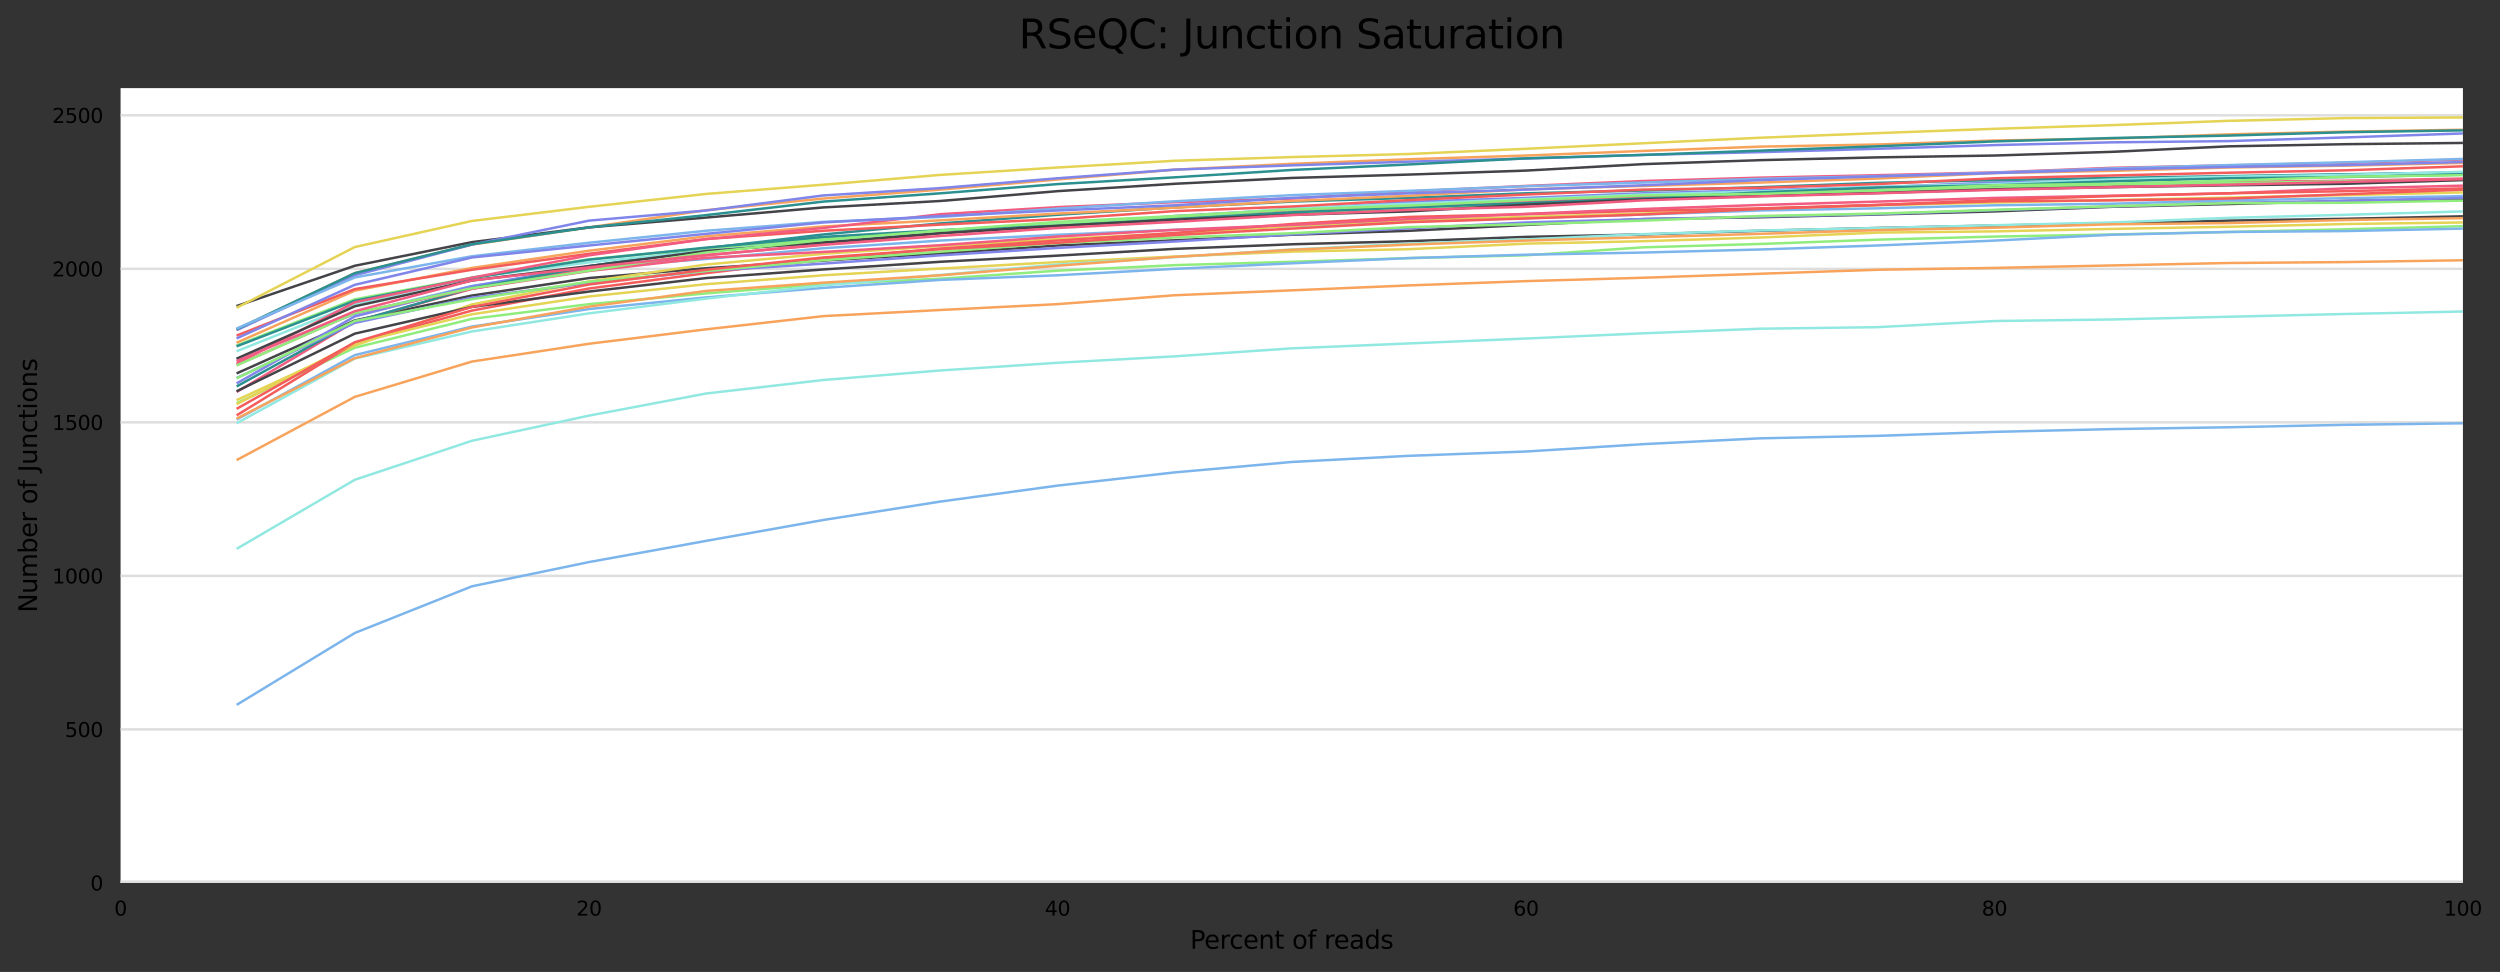 <?xml version="1.0" encoding="utf-8" standalone="no"?>
<!DOCTYPE svg PUBLIC "-//W3C//DTD SVG 1.1//EN"
  "http://www.w3.org/Graphics/SVG/1.1/DTD/svg11.dtd">
<svg xmlns:xlink="http://www.w3.org/1999/xlink" width="1000.178pt" height="388.845pt" viewBox="0 0 1000.178 388.845" xmlns="http://www.w3.org/2000/svg" version="1.1">
 <rect x="0" y="0" width="1000.178" height="388.845" fill="#333333" stroke="none"/>
 <defs>
  <style type="text/css">*{stroke-linejoin: round; stroke-linecap: butt}</style>
 </defs>
 <g id="figure_1">
  <g id="axes_1">
   <g id="patch_1">
    <path d="M 48.238 353.224 
L 985.343 353.224 
L 985.343 35.256 
L 48.238 35.256 
z
" style="fill: #ffffff"/>
   </g>
   <g id="matplotlib.axis_1">
    <g id="xtick_1">
     <g id="text_1">
      <!-- 0 -->
      <g transform="translate(45.693 366.303)scale(0.08 -0.08)">
       <defs>
        <path id="DejaVuSans-30" d="M 2034 4250 
Q 1547 4250 1301 3770 
Q 1056 3291 1056 2328 
Q 1056 1369 1301 889 
Q 1547 409 2034 409 
Q 2525 409 2770 889 
Q 3016 1369 3016 2328 
Q 3016 3291 2770 3770 
Q 2525 4250 2034 4250 
z
M 2034 4750 
Q 2819 4750 3233 4129 
Q 3647 3509 3647 2328 
Q 3647 1150 3233 529 
Q 2819 -91 2034 -91 
Q 1250 -91 836 529 
Q 422 1150 422 2328 
Q 422 3509 836 4129 
Q 1250 4750 2034 4750 
z
" transform="scale(0.016)"/>
       </defs>
       <use xlink:href="#DejaVuSans-30"/>
      </g>
     </g>
    </g>
    <g id="xtick_2">
     <g id="text_2">
      <!-- 20 -->
      <g transform="translate(230.569 366.303)scale(0.08 -0.08)">
       <defs>
        <path id="DejaVuSans-32" d="M 1228 531 
L 3431 531 
L 3431 0 
L 469 0 
L 469 531 
Q 828 903 1448 1529 
Q 2069 2156 2228 2338 
Q 2531 2678 2651 2914 
Q 2772 3150 2772 3378 
Q 2772 3750 2511 3984 
Q 2250 4219 1831 4219 
Q 1534 4219 1204 4116 
Q 875 4013 500 3803 
L 500 4441 
Q 881 4594 1212 4672 
Q 1544 4750 1819 4750 
Q 2544 4750 2975 4387 
Q 3406 4025 3406 3419 
Q 3406 3131 3298 2873 
Q 3191 2616 2906 2266 
Q 2828 2175 2409 1742 
Q 1991 1309 1228 531 
z
" transform="scale(0.016)"/>
       </defs>
       <use xlink:href="#DejaVuSans-32"/>
       <use xlink:href="#DejaVuSans-30" x="63.623"/>
      </g>
     </g>
    </g>
    <g id="xtick_3">
     <g id="text_3">
      <!-- 40 -->
      <g transform="translate(417.99 366.303)scale(0.08 -0.08)">
       <defs>
        <path id="DejaVuSans-34" d="M 2419 4116 
L 825 1625 
L 2419 1625 
L 2419 4116 
z
M 2253 4666 
L 3047 4666 
L 3047 1625 
L 3713 1625 
L 3713 1100 
L 3047 1100 
L 3047 0 
L 2419 0 
L 2419 1100 
L 313 1100 
L 313 1709 
L 2253 4666 
z
" transform="scale(0.016)"/>
       </defs>
       <use xlink:href="#DejaVuSans-34"/>
       <use xlink:href="#DejaVuSans-30" x="63.623"/>
      </g>
     </g>
    </g>
    <g id="xtick_4">
     <g id="text_4">
      <!-- 60 -->
      <g transform="translate(605.411 366.303)scale(0.08 -0.08)">
       <defs>
        <path id="DejaVuSans-36" d="M 2113 2584 
Q 1688 2584 1439 2293 
Q 1191 2003 1191 1497 
Q 1191 994 1439 701 
Q 1688 409 2113 409 
Q 2538 409 2786 701 
Q 3034 994 3034 1497 
Q 3034 2003 2786 2293 
Q 2538 2584 2113 2584 
z
M 3366 4563 
L 3366 3988 
Q 3128 4100 2886 4159 
Q 2644 4219 2406 4219 
Q 1781 4219 1451 3797 
Q 1122 3375 1075 2522 
Q 1259 2794 1537 2939 
Q 1816 3084 2150 3084 
Q 2853 3084 3261 2657 
Q 3669 2231 3669 1497 
Q 3669 778 3244 343 
Q 2819 -91 2113 -91 
Q 1303 -91 875 529 
Q 447 1150 447 2328 
Q 447 3434 972 4092 
Q 1497 4750 2381 4750 
Q 2619 4750 2861 4703 
Q 3103 4656 3366 4563 
z
" transform="scale(0.016)"/>
       </defs>
       <use xlink:href="#DejaVuSans-36"/>
       <use xlink:href="#DejaVuSans-30" x="63.623"/>
      </g>
     </g>
    </g>
    <g id="xtick_5">
     <g id="text_5">
      <!-- 80 -->
      <g transform="translate(792.832 366.303)scale(0.08 -0.08)">
       <defs>
        <path id="DejaVuSans-38" d="M 2034 2216 
Q 1584 2216 1326 1975 
Q 1069 1734 1069 1313 
Q 1069 891 1326 650 
Q 1584 409 2034 409 
Q 2484 409 2743 651 
Q 3003 894 3003 1313 
Q 3003 1734 2745 1975 
Q 2488 2216 2034 2216 
z
M 1403 2484 
Q 997 2584 770 2862 
Q 544 3141 544 3541 
Q 544 4100 942 4425 
Q 1341 4750 2034 4750 
Q 2731 4750 3128 4425 
Q 3525 4100 3525 3541 
Q 3525 3141 3298 2862 
Q 3072 2584 2669 2484 
Q 3125 2378 3379 2068 
Q 3634 1759 3634 1313 
Q 3634 634 3220 271 
Q 2806 -91 2034 -91 
Q 1263 -91 848 271 
Q 434 634 434 1313 
Q 434 1759 690 2068 
Q 947 2378 1403 2484 
z
M 1172 3481 
Q 1172 3119 1398 2916 
Q 1625 2713 2034 2713 
Q 2441 2713 2670 2916 
Q 2900 3119 2900 3481 
Q 2900 3844 2670 4047 
Q 2441 4250 2034 4250 
Q 1625 4250 1398 4047 
Q 1172 3844 1172 3481 
z
" transform="scale(0.016)"/>
       </defs>
       <use xlink:href="#DejaVuSans-38"/>
       <use xlink:href="#DejaVuSans-30" x="63.623"/>
      </g>
     </g>
    </g>
    <g id="xtick_6">
     <g id="text_6">
      <!-- 100 -->
      <g transform="translate(977.708 366.303)scale(0.08 -0.08)">
       <defs>
        <path id="DejaVuSans-31" d="M 794 531 
L 1825 531 
L 1825 4091 
L 703 3866 
L 703 4441 
L 1819 4666 
L 2450 4666 
L 2450 531 
L 3481 531 
L 3481 0 
L 794 0 
L 794 531 
z
" transform="scale(0.016)"/>
       </defs>
       <use xlink:href="#DejaVuSans-31"/>
       <use xlink:href="#DejaVuSans-30" x="63.623"/>
       <use xlink:href="#DejaVuSans-30" x="127.246"/>
      </g>
     </g>
    </g>
    <g id="text_7">
     <!-- Percent of reads -->
     <g transform="translate(476.123 379.565)scale(0.1 -0.1)">
      <defs>
       <path id="DejaVuSans-50" d="M 1259 4147 
L 1259 2394 
L 2053 2394 
Q 2494 2394 2734 2622 
Q 2975 2850 2975 3272 
Q 2975 3691 2734 3919 
Q 2494 4147 2053 4147 
L 1259 4147 
z
M 628 4666 
L 2053 4666 
Q 2838 4666 3239 4311 
Q 3641 3956 3641 3272 
Q 3641 2581 3239 2228 
Q 2838 1875 2053 1875 
L 1259 1875 
L 1259 0 
L 628 0 
L 628 4666 
z
" transform="scale(0.016)"/>
       <path id="DejaVuSans-65" d="M 3597 1894 
L 3597 1613 
L 953 1613 
Q 991 1019 1311 708 
Q 1631 397 2203 397 
Q 2534 397 2845 478 
Q 3156 559 3463 722 
L 3463 178 
Q 3153 47 2828 -22 
Q 2503 -91 2169 -91 
Q 1331 -91 842 396 
Q 353 884 353 1716 
Q 353 2575 817 3079 
Q 1281 3584 2069 3584 
Q 2775 3584 3186 3129 
Q 3597 2675 3597 1894 
z
M 3022 2063 
Q 3016 2534 2758 2815 
Q 2500 3097 2075 3097 
Q 1594 3097 1305 2825 
Q 1016 2553 972 2059 
L 3022 2063 
z
" transform="scale(0.016)"/>
       <path id="DejaVuSans-72" d="M 2631 2963 
Q 2534 3019 2420 3045 
Q 2306 3072 2169 3072 
Q 1681 3072 1420 2755 
Q 1159 2438 1159 1844 
L 1159 0 
L 581 0 
L 581 3500 
L 1159 3500 
L 1159 2956 
Q 1341 3275 1631 3429 
Q 1922 3584 2338 3584 
Q 2397 3584 2469 3576 
Q 2541 3569 2628 3553 
L 2631 2963 
z
" transform="scale(0.016)"/>
       <path id="DejaVuSans-63" d="M 3122 3366 
L 3122 2828 
Q 2878 2963 2633 3030 
Q 2388 3097 2138 3097 
Q 1578 3097 1268 2742 
Q 959 2388 959 1747 
Q 959 1106 1268 751 
Q 1578 397 2138 397 
Q 2388 397 2633 464 
Q 2878 531 3122 666 
L 3122 134 
Q 2881 22 2623 -34 
Q 2366 -91 2075 -91 
Q 1284 -91 818 406 
Q 353 903 353 1747 
Q 353 2603 823 3093 
Q 1294 3584 2113 3584 
Q 2378 3584 2631 3529 
Q 2884 3475 3122 3366 
z
" transform="scale(0.016)"/>
       <path id="DejaVuSans-6e" d="M 3513 2113 
L 3513 0 
L 2938 0 
L 2938 2094 
Q 2938 2591 2744 2837 
Q 2550 3084 2163 3084 
Q 1697 3084 1428 2787 
Q 1159 2491 1159 1978 
L 1159 0 
L 581 0 
L 581 3500 
L 1159 3500 
L 1159 2956 
Q 1366 3272 1645 3428 
Q 1925 3584 2291 3584 
Q 2894 3584 3203 3211 
Q 3513 2838 3513 2113 
z
" transform="scale(0.016)"/>
       <path id="DejaVuSans-74" d="M 1172 4494 
L 1172 3500 
L 2356 3500 
L 2356 3053 
L 1172 3053 
L 1172 1153 
Q 1172 725 1289 603 
Q 1406 481 1766 481 
L 2356 481 
L 2356 0 
L 1766 0 
Q 1100 0 847 248 
Q 594 497 594 1153 
L 594 3053 
L 172 3053 
L 172 3500 
L 594 3500 
L 594 4494 
L 1172 4494 
z
" transform="scale(0.016)"/>
       <path id="DejaVuSans-20" transform="scale(0.016)"/>
       <path id="DejaVuSans-6f" d="M 1959 3097 
Q 1497 3097 1228 2736 
Q 959 2375 959 1747 
Q 959 1119 1226 758 
Q 1494 397 1959 397 
Q 2419 397 2687 759 
Q 2956 1122 2956 1747 
Q 2956 2369 2687 2733 
Q 2419 3097 1959 3097 
z
M 1959 3584 
Q 2709 3584 3137 3096 
Q 3566 2609 3566 1747 
Q 3566 888 3137 398 
Q 2709 -91 1959 -91 
Q 1206 -91 779 398 
Q 353 888 353 1747 
Q 353 2609 779 3096 
Q 1206 3584 1959 3584 
z
" transform="scale(0.016)"/>
       <path id="DejaVuSans-66" d="M 2375 4863 
L 2375 4384 
L 1825 4384 
Q 1516 4384 1395 4259 
Q 1275 4134 1275 3809 
L 1275 3500 
L 2222 3500 
L 2222 3053 
L 1275 3053 
L 1275 0 
L 697 0 
L 697 3053 
L 147 3053 
L 147 3500 
L 697 3500 
L 697 3744 
Q 697 4328 969 4595 
Q 1241 4863 1831 4863 
L 2375 4863 
z
" transform="scale(0.016)"/>
       <path id="DejaVuSans-61" d="M 2194 1759 
Q 1497 1759 1228 1600 
Q 959 1441 959 1056 
Q 959 750 1161 570 
Q 1363 391 1709 391 
Q 2188 391 2477 730 
Q 2766 1069 2766 1631 
L 2766 1759 
L 2194 1759 
z
M 3341 1997 
L 3341 0 
L 2766 0 
L 2766 531 
Q 2569 213 2275 61 
Q 1981 -91 1556 -91 
Q 1019 -91 701 211 
Q 384 513 384 1019 
Q 384 1609 779 1909 
Q 1175 2209 1959 2209 
L 2766 2209 
L 2766 2266 
Q 2766 2663 2505 2880 
Q 2244 3097 1772 3097 
Q 1472 3097 1187 3025 
Q 903 2953 641 2809 
L 641 3341 
Q 956 3463 1253 3523 
Q 1550 3584 1831 3584 
Q 2591 3584 2966 3190 
Q 3341 2797 3341 1997 
z
" transform="scale(0.016)"/>
       <path id="DejaVuSans-64" d="M 2906 2969 
L 2906 4863 
L 3481 4863 
L 3481 0 
L 2906 0 
L 2906 525 
Q 2725 213 2448 61 
Q 2172 -91 1784 -91 
Q 1150 -91 751 415 
Q 353 922 353 1747 
Q 353 2572 751 3078 
Q 1150 3584 1784 3584 
Q 2172 3584 2448 3432 
Q 2725 3281 2906 2969 
z
M 947 1747 
Q 947 1113 1208 752 
Q 1469 391 1925 391 
Q 2381 391 2643 752 
Q 2906 1113 2906 1747 
Q 2906 2381 2643 2742 
Q 2381 3103 1925 3103 
Q 1469 3103 1208 2742 
Q 947 2381 947 1747 
z
" transform="scale(0.016)"/>
       <path id="DejaVuSans-73" d="M 2834 3397 
L 2834 2853 
Q 2591 2978 2328 3040 
Q 2066 3103 1784 3103 
Q 1356 3103 1142 2972 
Q 928 2841 928 2578 
Q 928 2378 1081 2264 
Q 1234 2150 1697 2047 
L 1894 2003 
Q 2506 1872 2764 1633 
Q 3022 1394 3022 966 
Q 3022 478 2636 193 
Q 2250 -91 1575 -91 
Q 1294 -91 989 -36 
Q 684 19 347 128 
L 347 722 
Q 666 556 975 473 
Q 1284 391 1588 391 
Q 1994 391 2212 530 
Q 2431 669 2431 922 
Q 2431 1156 2273 1281 
Q 2116 1406 1581 1522 
L 1381 1569 
Q 847 1681 609 1914 
Q 372 2147 372 2553 
Q 372 3047 722 3315 
Q 1072 3584 1716 3584 
Q 2034 3584 2315 3537 
Q 2597 3491 2834 3397 
z
" transform="scale(0.016)"/>
      </defs>
      <use xlink:href="#DejaVuSans-50"/>
      <use xlink:href="#DejaVuSans-65" x="56.678"/>
      <use xlink:href="#DejaVuSans-72" x="118.201"/>
      <use xlink:href="#DejaVuSans-63" x="157.064"/>
      <use xlink:href="#DejaVuSans-65" x="212.045"/>
      <use xlink:href="#DejaVuSans-6e" x="273.568"/>
      <use xlink:href="#DejaVuSans-74" x="336.947"/>
      <use xlink:href="#DejaVuSans-20" x="376.156"/>
      <use xlink:href="#DejaVuSans-6f" x="407.943"/>
      <use xlink:href="#DejaVuSans-66" x="469.125"/>
      <use xlink:href="#DejaVuSans-20" x="504.33"/>
      <use xlink:href="#DejaVuSans-72" x="536.117"/>
      <use xlink:href="#DejaVuSans-65" x="574.98"/>
      <use xlink:href="#DejaVuSans-61" x="636.504"/>
      <use xlink:href="#DejaVuSans-64" x="697.783"/>
      <use xlink:href="#DejaVuSans-73" x="761.26"/>
     </g>
    </g>
   </g>
   <g id="matplotlib.axis_2">
    <g id="ytick_1">
     <g id="line2d_1">
      <path d="M 48.238 353.224 
L 985.343 353.224 
" clip-path="url(#p7ad20d4535)" style="fill: none; stroke: #dedede; stroke-linecap: square"/>
     </g>
     <g id="text_8">
      <!-- 0 -->
      <g transform="translate(36.148 356.263)scale(0.08 -0.08)">
       <use xlink:href="#DejaVuSans-30"/>
      </g>
     </g>
    </g>
    <g id="ytick_2">
     <g id="line2d_2">
      <path d="M 48.238 291.806 
L 985.343 291.806 
" clip-path="url(#p7ad20d4535)" style="fill: none; stroke: #dedede; stroke-linecap: square"/>
     </g>
     <g id="text_9">
      <!-- 500 -->
      <g transform="translate(25.968 294.845)scale(0.08 -0.08)">
       <defs>
        <path id="DejaVuSans-35" d="M 691 4666 
L 3169 4666 
L 3169 4134 
L 1269 4134 
L 1269 2991 
Q 1406 3038 1543 3061 
Q 1681 3084 1819 3084 
Q 2600 3084 3056 2656 
Q 3513 2228 3513 1497 
Q 3513 744 3044 326 
Q 2575 -91 1722 -91 
Q 1428 -91 1123 -41 
Q 819 9 494 109 
L 494 744 
Q 775 591 1075 516 
Q 1375 441 1709 441 
Q 2250 441 2565 725 
Q 2881 1009 2881 1497 
Q 2881 1984 2565 2268 
Q 2250 2553 1709 2553 
Q 1456 2553 1204 2497 
Q 953 2441 691 2322 
L 691 4666 
z
" transform="scale(0.016)"/>
       </defs>
       <use xlink:href="#DejaVuSans-35"/>
       <use xlink:href="#DejaVuSans-30" x="63.623"/>
       <use xlink:href="#DejaVuSans-30" x="127.246"/>
      </g>
     </g>
    </g>
    <g id="ytick_3">
     <g id="line2d_3">
      <path d="M 48.238 230.388 
L 985.343 230.388 
" clip-path="url(#p7ad20d4535)" style="fill: none; stroke: #dedede; stroke-linecap: square"/>
     </g>
     <g id="text_10">
      <!-- 1000 -->
      <g transform="translate(20.878 233.427)scale(0.08 -0.08)">
       <use xlink:href="#DejaVuSans-31"/>
       <use xlink:href="#DejaVuSans-30" x="63.623"/>
       <use xlink:href="#DejaVuSans-30" x="127.246"/>
       <use xlink:href="#DejaVuSans-30" x="190.869"/>
      </g>
     </g>
    </g>
    <g id="ytick_4">
     <g id="line2d_4">
      <path d="M 48.238 168.969 
L 985.343 168.969 
" clip-path="url(#p7ad20d4535)" style="fill: none; stroke: #dedede; stroke-linecap: square"/>
     </g>
     <g id="text_11">
      <!-- 1500 -->
      <g transform="translate(20.878 172.009)scale(0.08 -0.08)">
       <use xlink:href="#DejaVuSans-31"/>
       <use xlink:href="#DejaVuSans-35" x="63.623"/>
       <use xlink:href="#DejaVuSans-30" x="127.246"/>
       <use xlink:href="#DejaVuSans-30" x="190.869"/>
      </g>
     </g>
    </g>
    <g id="ytick_5">
     <g id="line2d_5">
      <path d="M 48.238 107.551 
L 985.343 107.551 
" clip-path="url(#p7ad20d4535)" style="fill: none; stroke: #dedede; stroke-linecap: square"/>
     </g>
     <g id="text_12">
      <!-- 2000 -->
      <g transform="translate(20.878 110.591)scale(0.08 -0.08)">
       <use xlink:href="#DejaVuSans-32"/>
       <use xlink:href="#DejaVuSans-30" x="63.623"/>
       <use xlink:href="#DejaVuSans-30" x="127.246"/>
       <use xlink:href="#DejaVuSans-30" x="190.869"/>
      </g>
     </g>
    </g>
    <g id="ytick_6">
     <g id="line2d_6">
      <path d="M 48.238 46.133 
L 985.343 46.133 
" clip-path="url(#p7ad20d4535)" style="fill: none; stroke: #dedede; stroke-linecap: square"/>
     </g>
     <g id="text_13">
      <!-- 2500 -->
      <g transform="translate(20.878 49.172)scale(0.08 -0.08)">
       <use xlink:href="#DejaVuSans-32"/>
       <use xlink:href="#DejaVuSans-35" x="63.623"/>
       <use xlink:href="#DejaVuSans-30" x="127.246"/>
       <use xlink:href="#DejaVuSans-30" x="190.869"/>
      </g>
     </g>
    </g>
    <g id="text_14">
     <!-- Number of Junctions -->
     <g transform="translate(14.798 245.067)rotate(-90)scale(0.1 -0.1)">
      <defs>
       <path id="DejaVuSans-4e" d="M 628 4666 
L 1478 4666 
L 3547 763 
L 3547 4666 
L 4159 4666 
L 4159 0 
L 3309 0 
L 1241 3903 
L 1241 0 
L 628 0 
L 628 4666 
z
" transform="scale(0.016)"/>
       <path id="DejaVuSans-75" d="M 544 1381 
L 544 3500 
L 1119 3500 
L 1119 1403 
Q 1119 906 1312 657 
Q 1506 409 1894 409 
Q 2359 409 2629 706 
Q 2900 1003 2900 1516 
L 2900 3500 
L 3475 3500 
L 3475 0 
L 2900 0 
L 2900 538 
Q 2691 219 2414 64 
Q 2138 -91 1772 -91 
Q 1169 -91 856 284 
Q 544 659 544 1381 
z
M 1991 3584 
L 1991 3584 
z
" transform="scale(0.016)"/>
       <path id="DejaVuSans-6d" d="M 3328 2828 
Q 3544 3216 3844 3400 
Q 4144 3584 4550 3584 
Q 5097 3584 5394 3201 
Q 5691 2819 5691 2113 
L 5691 0 
L 5113 0 
L 5113 2094 
Q 5113 2597 4934 2840 
Q 4756 3084 4391 3084 
Q 3944 3084 3684 2787 
Q 3425 2491 3425 1978 
L 3425 0 
L 2847 0 
L 2847 2094 
Q 2847 2600 2669 2842 
Q 2491 3084 2119 3084 
Q 1678 3084 1418 2786 
Q 1159 2488 1159 1978 
L 1159 0 
L 581 0 
L 581 3500 
L 1159 3500 
L 1159 2956 
Q 1356 3278 1631 3431 
Q 1906 3584 2284 3584 
Q 2666 3584 2933 3390 
Q 3200 3197 3328 2828 
z
" transform="scale(0.016)"/>
       <path id="DejaVuSans-62" d="M 3116 1747 
Q 3116 2381 2855 2742 
Q 2594 3103 2138 3103 
Q 1681 3103 1420 2742 
Q 1159 2381 1159 1747 
Q 1159 1113 1420 752 
Q 1681 391 2138 391 
Q 2594 391 2855 752 
Q 3116 1113 3116 1747 
z
M 1159 2969 
Q 1341 3281 1617 3432 
Q 1894 3584 2278 3584 
Q 2916 3584 3314 3078 
Q 3713 2572 3713 1747 
Q 3713 922 3314 415 
Q 2916 -91 2278 -91 
Q 1894 -91 1617 61 
Q 1341 213 1159 525 
L 1159 0 
L 581 0 
L 581 4863 
L 1159 4863 
L 1159 2969 
z
" transform="scale(0.016)"/>
       <path id="DejaVuSans-4a" d="M 628 4666 
L 1259 4666 
L 1259 325 
Q 1259 -519 939 -900 
Q 619 -1281 -91 -1281 
L -331 -1281 
L -331 -750 
L -134 -750 
Q 284 -750 456 -515 
Q 628 -281 628 325 
L 628 4666 
z
" transform="scale(0.016)"/>
       <path id="DejaVuSans-69" d="M 603 3500 
L 1178 3500 
L 1178 0 
L 603 0 
L 603 3500 
z
M 603 4863 
L 1178 4863 
L 1178 4134 
L 603 4134 
L 603 4863 
z
" transform="scale(0.016)"/>
      </defs>
      <use xlink:href="#DejaVuSans-4e"/>
      <use xlink:href="#DejaVuSans-75" x="74.805"/>
      <use xlink:href="#DejaVuSans-6d" x="138.184"/>
      <use xlink:href="#DejaVuSans-62" x="235.596"/>
      <use xlink:href="#DejaVuSans-65" x="299.072"/>
      <use xlink:href="#DejaVuSans-72" x="360.596"/>
      <use xlink:href="#DejaVuSans-20" x="401.709"/>
      <use xlink:href="#DejaVuSans-6f" x="433.496"/>
      <use xlink:href="#DejaVuSans-66" x="494.678"/>
      <use xlink:href="#DejaVuSans-20" x="529.883"/>
      <use xlink:href="#DejaVuSans-4a" x="561.67"/>
      <use xlink:href="#DejaVuSans-75" x="591.162"/>
      <use xlink:href="#DejaVuSans-6e" x="654.541"/>
      <use xlink:href="#DejaVuSans-63" x="717.92"/>
      <use xlink:href="#DejaVuSans-74" x="772.9"/>
      <use xlink:href="#DejaVuSans-69" x="812.109"/>
      <use xlink:href="#DejaVuSans-6f" x="839.893"/>
      <use xlink:href="#DejaVuSans-6e" x="901.074"/>
      <use xlink:href="#DejaVuSans-73" x="964.453"/>
     </g>
    </g>
   </g>
   <g id="line2d_7">
    <path d="M 95.093 143.419 
L 141.949 125.608 
L 188.804 114.43 
L 235.659 106.937 
L 282.514 103.62 
L 329.37 99.321 
L 376.225 96.25 
L 423.08 93.916 
L 469.935 91.951 
L 516.791 90.477 
L 563.646 88.634 
L 610.501 87.283 
L 657.356 85.809 
L 704.212 84.212 
L 751.067 83.352 
L 797.922 82.124 
L 844.777 81.51 
L 891.633 80.159 
L 938.488 79.299 
L 985.343 78.439 
" clip-path="url(#p7ad20d4535)" style="fill: none; stroke: #7cb5ec; stroke-linecap: square"/>
   </g>
   <g id="line2d_8">
    <path d="M 95.093 149.193 
L 141.949 128.188 
L 188.804 118.238 
L 235.659 111.236 
L 282.514 107.306 
L 329.37 104.235 
L 376.225 101.409 
L 423.08 98.216 
L 469.935 96.127 
L 516.791 93.916 
L 563.646 92.32 
L 610.501 89.986 
L 657.356 87.652 
L 704.212 86.915 
L 751.067 85.809 
L 797.922 84.581 
L 844.777 82.738 
L 891.633 81.633 
L 938.488 80.404 
L 985.343 79.667 
" clip-path="url(#p7ad20d4535)" style="fill: none; stroke: #434348; stroke-linecap: square"/>
   </g>
   <g id="line2d_9">
    <path d="M 95.093 161.108 
L 141.949 139.12 
L 188.804 127.574 
L 235.659 121.677 
L 282.514 117.378 
L 329.37 113.693 
L 376.225 111.482 
L 423.08 108.288 
L 469.935 106.077 
L 516.791 104.726 
L 563.646 103.252 
L 610.501 102.146 
L 657.356 98.953 
L 704.212 97.601 
L 751.067 95.882 
L 797.922 94.653 
L 844.777 93.794 
L 891.633 92.811 
L 938.488 91.705 
L 985.343 90.477 
" clip-path="url(#p7ad20d4535)" style="fill: none; stroke: #90ed7d; stroke-linecap: square"/>
   </g>
   <g id="line2d_10">
    <path d="M 95.093 131.75 
L 141.949 109.271 
L 188.804 97.847 
L 235.659 90.968 
L 282.514 84.089 
L 329.37 79.422 
L 376.225 75.859 
L 423.08 71.806 
L 469.935 67.875 
L 516.791 65.541 
L 563.646 63.699 
L 610.501 62.225 
L 657.356 60.382 
L 704.212 58.662 
L 751.067 57.803 
L 797.922 56.206 
L 844.777 55.469 
L 891.633 53.749 
L 938.488 52.643 
L 985.343 51.906 
" clip-path="url(#p7ad20d4535)" style="fill: none; stroke: #f7a35c; stroke-linecap: square"/>
   </g>
   <g id="line2d_11">
    <path d="M 95.093 153.124 
L 141.949 126.591 
L 188.804 114.553 
L 235.659 106.446 
L 282.514 100.304 
L 329.37 95.759 
L 376.225 92.811 
L 423.08 90.231 
L 469.935 86.423 
L 516.791 83.721 
L 563.646 80.773 
L 610.501 79.176 
L 657.356 77.333 
L 704.212 76.105 
L 751.067 74.877 
L 797.922 73.034 
L 844.777 72.42 
L 891.633 70.7 
L 938.488 69.84 
L 985.343 69.103 
" clip-path="url(#p7ad20d4535)" style="fill: none; stroke: #8085e9; stroke-linecap: square"/>
   </g>
   <g id="line2d_12">
    <path d="M 95.093 156.563 
L 141.949 128.679 
L 188.804 115.536 
L 235.659 107.428 
L 282.514 102.146 
L 329.37 97.724 
L 376.225 93.302 
L 423.08 90.354 
L 469.935 86.669 
L 516.791 84.089 
L 563.646 82.861 
L 610.501 80.527 
L 657.356 78.808 
L 704.212 76.965 
L 751.067 75.982 
L 797.922 74.631 
L 844.777 74.017 
L 891.633 72.789 
L 938.488 72.297 
L 985.343 71.437 
" clip-path="url(#p7ad20d4535)" style="fill: none; stroke: #f15c80; stroke-linecap: square"/>
   </g>
   <g id="line2d_13">
    <path d="M 95.093 159.88 
L 141.949 138.26 
L 188.804 121.8 
L 235.659 112.588 
L 282.514 105.832 
L 329.37 101.532 
L 376.225 98.461 
L 423.08 95.636 
L 469.935 93.425 
L 516.791 90.354 
L 563.646 88.02 
L 610.501 86.792 
L 657.356 85.441 
L 704.212 83.475 
L 751.067 82.124 
L 797.922 81.019 
L 844.777 80.036 
L 891.633 79.053 
L 938.488 78.071 
L 985.343 76.965 
" clip-path="url(#p7ad20d4535)" style="fill: none; stroke: #e4d354; stroke-linecap: square"/>
   </g>
   <g id="line2d_14">
    <path d="M 95.093 154.352 
L 141.949 128.679 
L 188.804 115.29 
L 235.659 106.569 
L 282.514 99.321 
L 329.37 93.794 
L 376.225 89.371 
L 423.08 85.932 
L 469.935 82.984 
L 516.791 80.65 
L 563.646 79.176 
L 610.501 77.333 
L 657.356 76.228 
L 704.212 74.877 
L 751.067 73.157 
L 797.922 72.052 
L 844.777 71.192 
L 891.633 70.455 
L 938.488 69.718 
L 985.343 68.981 
" clip-path="url(#p7ad20d4535)" style="fill: none; stroke: #2b908f; stroke-linecap: square"/>
   </g>
   <g id="line2d_15">
    <path d="M 95.093 165.898 
L 141.949 137.155 
L 188.804 124.257 
L 235.659 115.413 
L 282.514 109.271 
L 329.37 103.743 
L 376.225 99.444 
L 423.08 96.25 
L 469.935 93.179 
L 516.791 89.617 
L 563.646 86.792 
L 610.501 85.686 
L 657.356 84.335 
L 704.212 83.352 
L 751.067 82.001 
L 797.922 80.527 
L 844.777 80.159 
L 891.633 79.422 
L 938.488 77.702 
L 985.343 75.859 
" clip-path="url(#p7ad20d4535)" style="fill: none; stroke: #f45b5b; stroke-linecap: square"/>
   </g>
   <g id="line2d_16">
    <path d="M 95.093 140.349 
L 141.949 121.677 
L 188.804 110.991 
L 235.659 104.972 
L 282.514 100.304 
L 329.37 96.127 
L 376.225 92.197 
L 423.08 89.371 
L 469.935 86.915 
L 516.791 83.352 
L 563.646 81.51 
L 610.501 79.667 
L 657.356 77.825 
L 704.212 76.596 
L 751.067 74.754 
L 797.922 73.648 
L 844.777 71.806 
L 891.633 70.7 
L 938.488 69.963 
L 985.343 68.735 
" clip-path="url(#p7ad20d4535)" style="fill: none; stroke: #91e8e1; stroke-linecap: square"/>
   </g>
   <g id="line2d_17">
    <path d="M 95.093 281.733 
L 141.949 253.235 
L 188.804 234.564 
L 235.659 224.86 
L 282.514 216.384 
L 329.37 208.031 
L 376.225 200.661 
L 423.08 194.274 
L 469.935 188.992 
L 516.791 184.815 
L 563.646 182.359 
L 610.501 180.639 
L 657.356 177.691 
L 704.212 175.357 
L 751.067 174.374 
L 797.922 172.777 
L 844.777 171.672 
L 891.633 170.935 
L 938.488 169.952 
L 985.343 169.338 
" clip-path="url(#p7ad20d4535)" style="fill: none; stroke: #7cb5ec; stroke-linecap: square"/>
   </g>
   <g id="line2d_18">
    <path d="M 95.093 122.292 
L 141.949 106.323 
L 188.804 96.864 
L 235.659 90.968 
L 282.514 87.038 
L 329.37 82.984 
L 376.225 80.404 
L 423.08 76.474 
L 469.935 73.526 
L 516.791 71.192 
L 563.646 69.84 
L 610.501 68.244 
L 657.356 65.664 
L 704.212 64.067 
L 751.067 62.962 
L 797.922 62.225 
L 844.777 60.751 
L 891.633 58.54 
L 938.488 57.68 
L 985.343 57.188 
" clip-path="url(#p7ad20d4535)" style="fill: none; stroke: #434348; stroke-linecap: square"/>
   </g>
   <g id="line2d_19">
    <path d="M 95.093 138.015 
L 141.949 119.712 
L 188.804 111.113 
L 235.659 103.743 
L 282.514 99.321 
L 329.37 95.513 
L 376.225 92.32 
L 423.08 89.863 
L 469.935 87.16 
L 516.791 85.195 
L 563.646 83.598 
L 610.501 81.51 
L 657.356 79.667 
L 704.212 78.439 
L 751.067 76.719 
L 797.922 75 
L 844.777 73.771 
L 891.633 73.28 
L 938.488 72.543 
L 985.343 71.929 
" clip-path="url(#p7ad20d4535)" style="fill: none; stroke: #90ed7d; stroke-linecap: square"/>
   </g>
   <g id="line2d_20">
    <path d="M 95.093 136.909 
L 141.949 116.273 
L 188.804 107.183 
L 235.659 100.304 
L 282.514 94.531 
L 329.37 90.6 
L 376.225 88.143 
L 423.08 85.441 
L 469.935 83.107 
L 516.791 80.404 
L 563.646 78.316 
L 610.501 75.737 
L 657.356 74.385 
L 704.212 73.034 
L 751.067 71.437 
L 797.922 69.226 
L 844.777 68.366 
L 891.633 67.015 
L 938.488 66.278 
L 985.343 65.173 
" clip-path="url(#p7ad20d4535)" style="fill: none; stroke: #f7a35c; stroke-linecap: square"/>
   </g>
   <g id="line2d_21">
    <path d="M 95.093 151.035 
L 141.949 129.17 
L 188.804 119.098 
L 235.659 113.202 
L 282.514 108.411 
L 329.37 105.463 
L 376.225 102.146 
L 423.08 99.198 
L 469.935 96.619 
L 516.791 93.794 
L 563.646 91.337 
L 610.501 89.003 
L 657.356 87.652 
L 704.212 86.669 
L 751.067 85.686 
L 797.922 84.089 
L 844.777 82.615 
L 891.633 81.141 
L 938.488 80.404 
L 985.343 79.176 
" clip-path="url(#p7ad20d4535)" style="fill: none; stroke: #8085e9; stroke-linecap: square"/>
   </g>
   <g id="line2d_22">
    <path d="M 95.093 145.876 
L 141.949 125.24 
L 188.804 115.536 
L 235.659 108.411 
L 282.514 103.129 
L 329.37 100.795 
L 376.225 98.093 
L 423.08 94.653 
L 469.935 91.951 
L 516.791 89.986 
L 563.646 87.652 
L 610.501 85.564 
L 657.356 83.598 
L 704.212 82.001 
L 751.067 80.65 
L 797.922 79.176 
L 844.777 78.316 
L 891.633 77.333 
L 938.488 75.368 
L 985.343 74.263 
" clip-path="url(#p7ad20d4535)" style="fill: none; stroke: #f15c80; stroke-linecap: square"/>
   </g>
   <g id="line2d_23">
    <path d="M 95.093 161.476 
L 141.949 137.278 
L 188.804 125.731 
L 235.659 118.606 
L 282.514 113.693 
L 329.37 110.131 
L 376.225 107.428 
L 423.08 104.849 
L 469.935 102.638 
L 516.791 100.672 
L 563.646 99.69 
L 610.501 97.479 
L 657.356 96.496 
L 704.212 95.022 
L 751.067 93.057 
L 797.922 92.565 
L 844.777 91.583 
L 891.633 90.723 
L 938.488 89.617 
L 985.343 89.003 
" clip-path="url(#p7ad20d4535)" style="fill: none; stroke: #e4d354; stroke-linecap: square"/>
   </g>
   <g id="line2d_24">
    <path d="M 95.093 138.383 
L 141.949 120.326 
L 188.804 111.236 
L 235.659 103.866 
L 282.514 99.076 
L 329.37 94.776 
L 376.225 92.074 
L 423.08 90.354 
L 469.935 87.652 
L 516.791 84.949 
L 563.646 82.984 
L 610.501 81.264 
L 657.356 79.422 
L 704.212 76.965 
L 751.067 75 
L 797.922 74.14 
L 844.777 72.543 
L 891.633 71.315 
L 938.488 70.823 
L 985.343 69.84 
" clip-path="url(#p7ad20d4535)" style="fill: none; stroke: #2b908f; stroke-linecap: square"/>
   </g>
   <g id="line2d_25">
    <path d="M 95.093 134.084 
L 141.949 115.658 
L 188.804 107.92 
L 235.659 101.532 
L 282.514 95.636 
L 329.37 92.32 
L 376.225 89.863 
L 423.08 87.652 
L 469.935 84.458 
L 516.791 82.615 
L 563.646 80.036 
L 610.501 77.825 
L 657.356 75.859 
L 704.212 75.122 
L 751.067 73.648 
L 797.922 71.315 
L 844.777 70.209 
L 891.633 69.103 
L 938.488 68.121 
L 985.343 66.524 
" clip-path="url(#p7ad20d4535)" style="fill: none; stroke: #f45b5b; stroke-linecap: square"/>
   </g>
   <g id="line2d_26">
    <path d="M 95.093 219.332 
L 141.949 191.94 
L 188.804 176.34 
L 235.659 166.267 
L 282.514 157.423 
L 329.37 152.018 
L 376.225 148.21 
L 423.08 145.139 
L 469.935 142.56 
L 516.791 139.366 
L 563.646 137.4 
L 610.501 135.435 
L 657.356 133.347 
L 704.212 131.504 
L 751.067 130.89 
L 797.922 128.433 
L 844.777 127.819 
L 891.633 126.714 
L 938.488 125.608 
L 985.343 124.625 
" clip-path="url(#p7ad20d4535)" style="fill: none; stroke: #91e8e1; stroke-linecap: square"/>
   </g>
   <g id="line2d_27">
    <path d="M 95.093 167.618 
L 141.949 142.068 
L 188.804 130.644 
L 235.659 123.643 
L 282.514 118.975 
L 329.37 115.167 
L 376.225 111.973 
L 423.08 110.131 
L 469.935 107.551 
L 516.791 105.34 
L 563.646 103.252 
L 610.501 101.901 
L 657.356 101.041 
L 704.212 99.813 
L 751.067 98.216 
L 797.922 96.25 
L 844.777 93.916 
L 891.633 92.811 
L 938.488 92.442 
L 985.343 91.46 
" clip-path="url(#p7ad20d4535)" style="fill: none; stroke: #7cb5ec; stroke-linecap: square"/>
   </g>
   <g id="line2d_28">
    <path d="M 95.093 156.317 
L 141.949 133.47 
L 188.804 122.783 
L 235.659 116.641 
L 282.514 111.236 
L 329.37 107.797 
L 376.225 104.726 
L 423.08 102.269 
L 469.935 99.567 
L 516.791 97.724 
L 563.646 96.496 
L 610.501 94.776 
L 657.356 93.794 
L 704.212 92.32 
L 751.067 91.214 
L 797.922 90.231 
L 844.777 89.371 
L 891.633 88.266 
L 938.488 87.529 
L 985.343 86.546 
" clip-path="url(#p7ad20d4535)" style="fill: none; stroke: #434348; stroke-linecap: square"/>
   </g>
   <g id="line2d_29">
    <path d="M 95.093 151.158 
L 141.949 128.433 
L 188.804 119.712 
L 235.659 112.71 
L 282.514 108.411 
L 329.37 104.112 
L 376.225 100.672 
L 423.08 97.233 
L 469.935 95.022 
L 516.791 93.302 
L 563.646 90.845 
L 610.501 89.74 
L 657.356 88.266 
L 704.212 86.423 
L 751.067 85.441 
L 797.922 83.967 
L 844.777 82.493 
L 891.633 81.264 
L 938.488 81.141 
L 985.343 80.282 
" clip-path="url(#p7ad20d4535)" style="fill: none; stroke: #90ed7d; stroke-linecap: square"/>
   </g>
   <g id="line2d_30">
    <path d="M 95.093 183.833 
L 141.949 158.774 
L 188.804 144.648 
L 235.659 137.523 
L 282.514 131.75 
L 329.37 126.468 
L 376.225 124.011 
L 423.08 121.677 
L 469.935 118.115 
L 516.791 116.15 
L 563.646 114.184 
L 610.501 112.465 
L 657.356 111.113 
L 704.212 109.517 
L 751.067 107.92 
L 797.922 107.183 
L 844.777 106.2 
L 891.633 105.217 
L 938.488 104.849 
L 985.343 104.112 
" clip-path="url(#p7ad20d4535)" style="fill: none; stroke: #f7a35c; stroke-linecap: square"/>
   </g>
   <g id="line2d_31">
    <path d="M 95.093 131.873 
L 141.949 110.131 
L 188.804 97.847 
L 235.659 88.266 
L 282.514 84.212 
L 329.37 78.193 
L 376.225 75.245 
L 423.08 71.315 
L 469.935 67.875 
L 516.791 66.155 
L 563.646 64.681 
L 610.501 63.453 
L 657.356 61.979 
L 704.212 60.873 
L 751.067 59.522 
L 797.922 58.048 
L 844.777 56.943 
L 891.633 56.451 
L 938.488 54.977 
L 985.343 53.38 
" clip-path="url(#p7ad20d4535)" style="fill: none; stroke: #8085e9; stroke-linecap: square"/>
   </g>
   <g id="line2d_32">
    <path d="M 95.093 145.262 
L 141.949 120.94 
L 188.804 111.113 
L 235.659 102.146 
L 282.514 95.636 
L 329.37 91.214 
L 376.225 85.686 
L 423.08 82.861 
L 469.935 80.896 
L 516.791 79.422 
L 563.646 76.596 
L 610.501 74.385 
L 657.356 72.42 
L 704.212 71.069 
L 751.067 70.086 
L 797.922 68.981 
L 844.777 67.138 
L 891.633 66.155 
L 938.488 65.173 
L 985.343 63.821 
" clip-path="url(#p7ad20d4535)" style="fill: none; stroke: #f15c80; stroke-linecap: square"/>
   </g>
   <g id="line2d_33">
    <path d="M 95.093 122.906 
L 141.949 98.83 
L 188.804 88.389 
L 235.659 82.738 
L 282.514 77.579 
L 329.37 73.894 
L 376.225 69.963 
L 423.08 67.015 
L 469.935 64.313 
L 516.791 62.839 
L 563.646 61.61 
L 610.501 59.522 
L 657.356 57.311 
L 704.212 55.1 
L 751.067 53.258 
L 797.922 51.538 
L 844.777 50.064 
L 891.633 48.344 
L 938.488 47.239 
L 985.343 46.993 
" clip-path="url(#p7ad20d4535)" style="fill: none; stroke: #e4d354; stroke-linecap: square"/>
   </g>
   <g id="line2d_34">
    <path d="M 95.093 131.504 
L 141.949 109.271 
L 188.804 97.724 
L 235.659 90.968 
L 282.514 86.055 
L 329.37 80.65 
L 376.225 77.333 
L 423.08 73.648 
L 469.935 70.946 
L 516.791 67.998 
L 563.646 65.787 
L 610.501 63.33 
L 657.356 61.979 
L 704.212 60.259 
L 751.067 58.54 
L 797.922 56.574 
L 844.777 55.223 
L 891.633 54.24 
L 938.488 52.889 
L 985.343 52.152 
" clip-path="url(#p7ad20d4535)" style="fill: none; stroke: #2b908f; stroke-linecap: square"/>
   </g>
   <g id="line2d_35">
    <path d="M 95.093 163.319 
L 141.949 136.909 
L 188.804 122.783 
L 235.659 113.816 
L 282.514 107.92 
L 329.37 103.006 
L 376.225 99.69 
L 423.08 97.11 
L 469.935 94.039 
L 516.791 91.46 
L 563.646 88.88 
L 610.501 87.406 
L 657.356 85.809 
L 704.212 83.598 
L 751.067 82.001 
L 797.922 80.036 
L 844.777 78.439 
L 891.633 77.333 
L 938.488 76.474 
L 985.343 75.368 
" clip-path="url(#p7ad20d4535)" style="fill: none; stroke: #f45b5b; stroke-linecap: square"/>
   </g>
   <g id="line2d_36">
    <path d="M 95.093 169.092 
L 141.949 143.419 
L 188.804 132.61 
L 235.659 125.362 
L 282.514 119.466 
L 329.37 114.184 
L 376.225 110.008 
L 423.08 105.832 
L 469.935 102.883 
L 516.791 99.813 
L 563.646 97.479 
L 610.501 95.759 
L 657.356 93.671 
L 704.212 92.197 
L 751.067 91.214 
L 797.922 90.108 
L 844.777 89.003 
L 891.633 87.16 
L 938.488 85.932 
L 985.343 84.581 
" clip-path="url(#p7ad20d4535)" style="fill: none; stroke: #91e8e1; stroke-linecap: square"/>
   </g>
   <g id="line2d_37">
    <path d="M 95.093 131.259 
L 141.949 110.991 
L 188.804 102.515 
L 235.659 97.11 
L 282.514 92.32 
L 329.37 88.757 
L 376.225 86.792 
L 423.08 83.475 
L 469.935 80.527 
L 516.791 78.071 
L 563.646 76.351 
L 610.501 74.508 
L 657.356 73.034 
L 704.212 71.56 
L 751.067 70.455 
L 797.922 69.103 
L 844.777 67.384 
L 891.633 66.033 
L 938.488 64.927 
L 985.343 63.576 
" clip-path="url(#p7ad20d4535)" style="fill: none; stroke: #7cb5ec; stroke-linecap: square"/>
   </g>
   <g id="line2d_38">
    <path d="M 95.093 143.297 
L 141.949 122.537 
L 188.804 112.219 
L 235.659 106.446 
L 282.514 100.427 
L 329.37 96.987 
L 376.225 93.302 
L 423.08 90.354 
L 469.935 87.897 
L 516.791 85.932 
L 563.646 84.581 
L 610.501 81.878 
L 657.356 79.79 
L 704.212 78.316 
L 751.067 77.211 
L 797.922 75.737 
L 844.777 74.877 
L 891.633 74.14 
L 938.488 73.526 
L 985.343 72.052 
" clip-path="url(#p7ad20d4535)" style="fill: none; stroke: #434348; stroke-linecap: square"/>
   </g>
   <g id="line2d_39">
    <path d="M 95.093 145.999 
L 141.949 125.24 
L 188.804 115.29 
L 235.659 108.288 
L 282.514 101.041 
L 329.37 96.005 
L 376.225 92.197 
L 423.08 88.757 
L 469.935 86.423 
L 516.791 83.844 
L 563.646 82.247 
L 610.501 80.036 
L 657.356 78.193 
L 704.212 77.579 
L 751.067 76.105 
L 797.922 74.14 
L 844.777 73.526 
L 891.633 72.297 
L 938.488 70.7 
L 985.343 70.086 
" clip-path="url(#p7ad20d4535)" style="fill: none; stroke: #90ed7d; stroke-linecap: square"/>
   </g>
   <g id="line2d_40">
    <path d="M 95.093 167.25 
L 141.949 143.297 
L 188.804 131.013 
L 235.659 122.66 
L 282.514 116.395 
L 329.37 113.079 
L 376.225 110.131 
L 423.08 106.323 
L 469.935 102.761 
L 516.791 99.935 
L 563.646 97.847 
L 610.501 96.25 
L 657.356 94.899 
L 704.212 93.548 
L 751.067 92.074 
L 797.922 91.091 
L 844.777 89.74 
L 891.633 89.249 
L 938.488 88.02 
L 985.343 87.283 
" clip-path="url(#p7ad20d4535)" style="fill: none; stroke: #f7a35c; stroke-linecap: square"/>
   </g>
   <g id="line2d_41">
    <path d="M 95.093 135.189 
L 141.949 113.939 
L 188.804 103.006 
L 235.659 98.216 
L 282.514 93.548 
L 329.37 89.003 
L 376.225 86.423 
L 423.08 84.212 
L 469.935 82.124 
L 516.791 79.176 
L 563.646 77.333 
L 610.501 75.859 
L 657.356 74.14 
L 704.212 72.052 
L 751.067 70.577 
L 797.922 69.226 
L 844.777 67.752 
L 891.633 66.77 
L 938.488 66.033 
L 985.343 64.804 
" clip-path="url(#p7ad20d4535)" style="fill: none; stroke: #8085e9; stroke-linecap: square"/>
   </g>
   <g id="line2d_42">
    <path d="M 95.093 144.279 
L 141.949 124.503 
L 188.804 112.219 
L 235.659 106.937 
L 282.514 102.024 
L 329.37 97.97 
L 376.225 94.408 
L 423.08 91.214 
L 469.935 88.757 
L 516.791 86.055 
L 563.646 83.967 
L 610.501 82.738 
L 657.356 80.159 
L 704.212 78.562 
L 751.067 77.333 
L 797.922 75.982 
L 844.777 74.877 
L 891.633 73.894 
L 938.488 72.789 
L 985.343 71.683 
" clip-path="url(#p7ad20d4535)" style="fill: none; stroke: #f15c80; stroke-linecap: square"/>
   </g>
   <g id="line2d_43">
    <path d="M 48.238 353.224 
L 985.343 353.224 
" clip-path="url(#p7ad20d4535)" style="fill: none; stroke: #dedede; stroke-width: 2; stroke-linecap: square"/>
   </g>
   <g id="text_15">
    <!-- RSeQC: Junction Saturation -->
    <g transform="translate(407.642 19.358)scale(0.16 -0.16)">
     <defs>
      <path id="DejaVuSans-52" d="M 2841 2188 
Q 3044 2119 3236 1894 
Q 3428 1669 3622 1275 
L 4263 0 
L 3584 0 
L 2988 1197 
Q 2756 1666 2539 1819 
Q 2322 1972 1947 1972 
L 1259 1972 
L 1259 0 
L 628 0 
L 628 4666 
L 2053 4666 
Q 2853 4666 3247 4331 
Q 3641 3997 3641 3322 
Q 3641 2881 3436 2590 
Q 3231 2300 2841 2188 
z
M 1259 4147 
L 1259 2491 
L 2053 2491 
Q 2509 2491 2742 2702 
Q 2975 2913 2975 3322 
Q 2975 3731 2742 3939 
Q 2509 4147 2053 4147 
L 1259 4147 
z
" transform="scale(0.016)"/>
      <path id="DejaVuSans-53" d="M 3425 4513 
L 3425 3897 
Q 3066 4069 2747 4153 
Q 2428 4238 2131 4238 
Q 1616 4238 1336 4038 
Q 1056 3838 1056 3469 
Q 1056 3159 1242 3001 
Q 1428 2844 1947 2747 
L 2328 2669 
Q 3034 2534 3370 2195 
Q 3706 1856 3706 1288 
Q 3706 609 3251 259 
Q 2797 -91 1919 -91 
Q 1588 -91 1214 -16 
Q 841 59 441 206 
L 441 856 
Q 825 641 1194 531 
Q 1563 422 1919 422 
Q 2459 422 2753 634 
Q 3047 847 3047 1241 
Q 3047 1584 2836 1778 
Q 2625 1972 2144 2069 
L 1759 2144 
Q 1053 2284 737 2584 
Q 422 2884 422 3419 
Q 422 4038 858 4394 
Q 1294 4750 2059 4750 
Q 2388 4750 2728 4690 
Q 3069 4631 3425 4513 
z
" transform="scale(0.016)"/>
      <path id="DejaVuSans-51" d="M 2522 4238 
Q 1834 4238 1429 3725 
Q 1025 3213 1025 2328 
Q 1025 1447 1429 934 
Q 1834 422 2522 422 
Q 3209 422 3611 934 
Q 4013 1447 4013 2328 
Q 4013 3213 3611 3725 
Q 3209 4238 2522 4238 
z
M 3406 84 
L 4238 -825 
L 3475 -825 
L 2784 -78 
Q 2681 -84 2626 -87 
Q 2572 -91 2522 -91 
Q 1538 -91 948 567 
Q 359 1225 359 2328 
Q 359 3434 948 4092 
Q 1538 4750 2522 4750 
Q 3503 4750 4090 4092 
Q 4678 3434 4678 2328 
Q 4678 1516 4351 937 
Q 4025 359 3406 84 
z
" transform="scale(0.016)"/>
      <path id="DejaVuSans-43" d="M 4122 4306 
L 4122 3641 
Q 3803 3938 3442 4084 
Q 3081 4231 2675 4231 
Q 1875 4231 1450 3742 
Q 1025 3253 1025 2328 
Q 1025 1406 1450 917 
Q 1875 428 2675 428 
Q 3081 428 3442 575 
Q 3803 722 4122 1019 
L 4122 359 
Q 3791 134 3420 21 
Q 3050 -91 2638 -91 
Q 1578 -91 968 557 
Q 359 1206 359 2328 
Q 359 3453 968 4101 
Q 1578 4750 2638 4750 
Q 3056 4750 3426 4639 
Q 3797 4528 4122 4306 
z
" transform="scale(0.016)"/>
      <path id="DejaVuSans-3a" d="M 750 794 
L 1409 794 
L 1409 0 
L 750 0 
L 750 794 
z
M 750 3309 
L 1409 3309 
L 1409 2516 
L 750 2516 
L 750 3309 
z
" transform="scale(0.016)"/>
     </defs>
     <use xlink:href="#DejaVuSans-52"/>
     <use xlink:href="#DejaVuSans-53" x="69.482"/>
     <use xlink:href="#DejaVuSans-65" x="132.959"/>
     <use xlink:href="#DejaVuSans-51" x="194.482"/>
     <use xlink:href="#DejaVuSans-43" x="273.193"/>
     <use xlink:href="#DejaVuSans-3a" x="343.018"/>
     <use xlink:href="#DejaVuSans-20" x="376.709"/>
     <use xlink:href="#DejaVuSans-4a" x="408.496"/>
     <use xlink:href="#DejaVuSans-75" x="437.988"/>
     <use xlink:href="#DejaVuSans-6e" x="501.367"/>
     <use xlink:href="#DejaVuSans-63" x="564.746"/>
     <use xlink:href="#DejaVuSans-74" x="619.727"/>
     <use xlink:href="#DejaVuSans-69" x="658.936"/>
     <use xlink:href="#DejaVuSans-6f" x="686.719"/>
     <use xlink:href="#DejaVuSans-6e" x="747.9"/>
     <use xlink:href="#DejaVuSans-20" x="811.279"/>
     <use xlink:href="#DejaVuSans-53" x="843.066"/>
     <use xlink:href="#DejaVuSans-61" x="906.543"/>
     <use xlink:href="#DejaVuSans-74" x="967.822"/>
     <use xlink:href="#DejaVuSans-75" x="1007.031"/>
     <use xlink:href="#DejaVuSans-72" x="1070.41"/>
     <use xlink:href="#DejaVuSans-61" x="1111.523"/>
     <use xlink:href="#DejaVuSans-74" x="1172.803"/>
     <use xlink:href="#DejaVuSans-69" x="1212.012"/>
     <use xlink:href="#DejaVuSans-6f" x="1239.795"/>
     <use xlink:href="#DejaVuSans-6e" x="1300.977"/>
    </g>
   </g>
  </g>
 </g>
 <defs>
  <clipPath id="p7ad20d4535">
   <rect x="48.238" y="35.256" width="937.105" height="317.968"/>
  </clipPath>
 </defs>
</svg>
